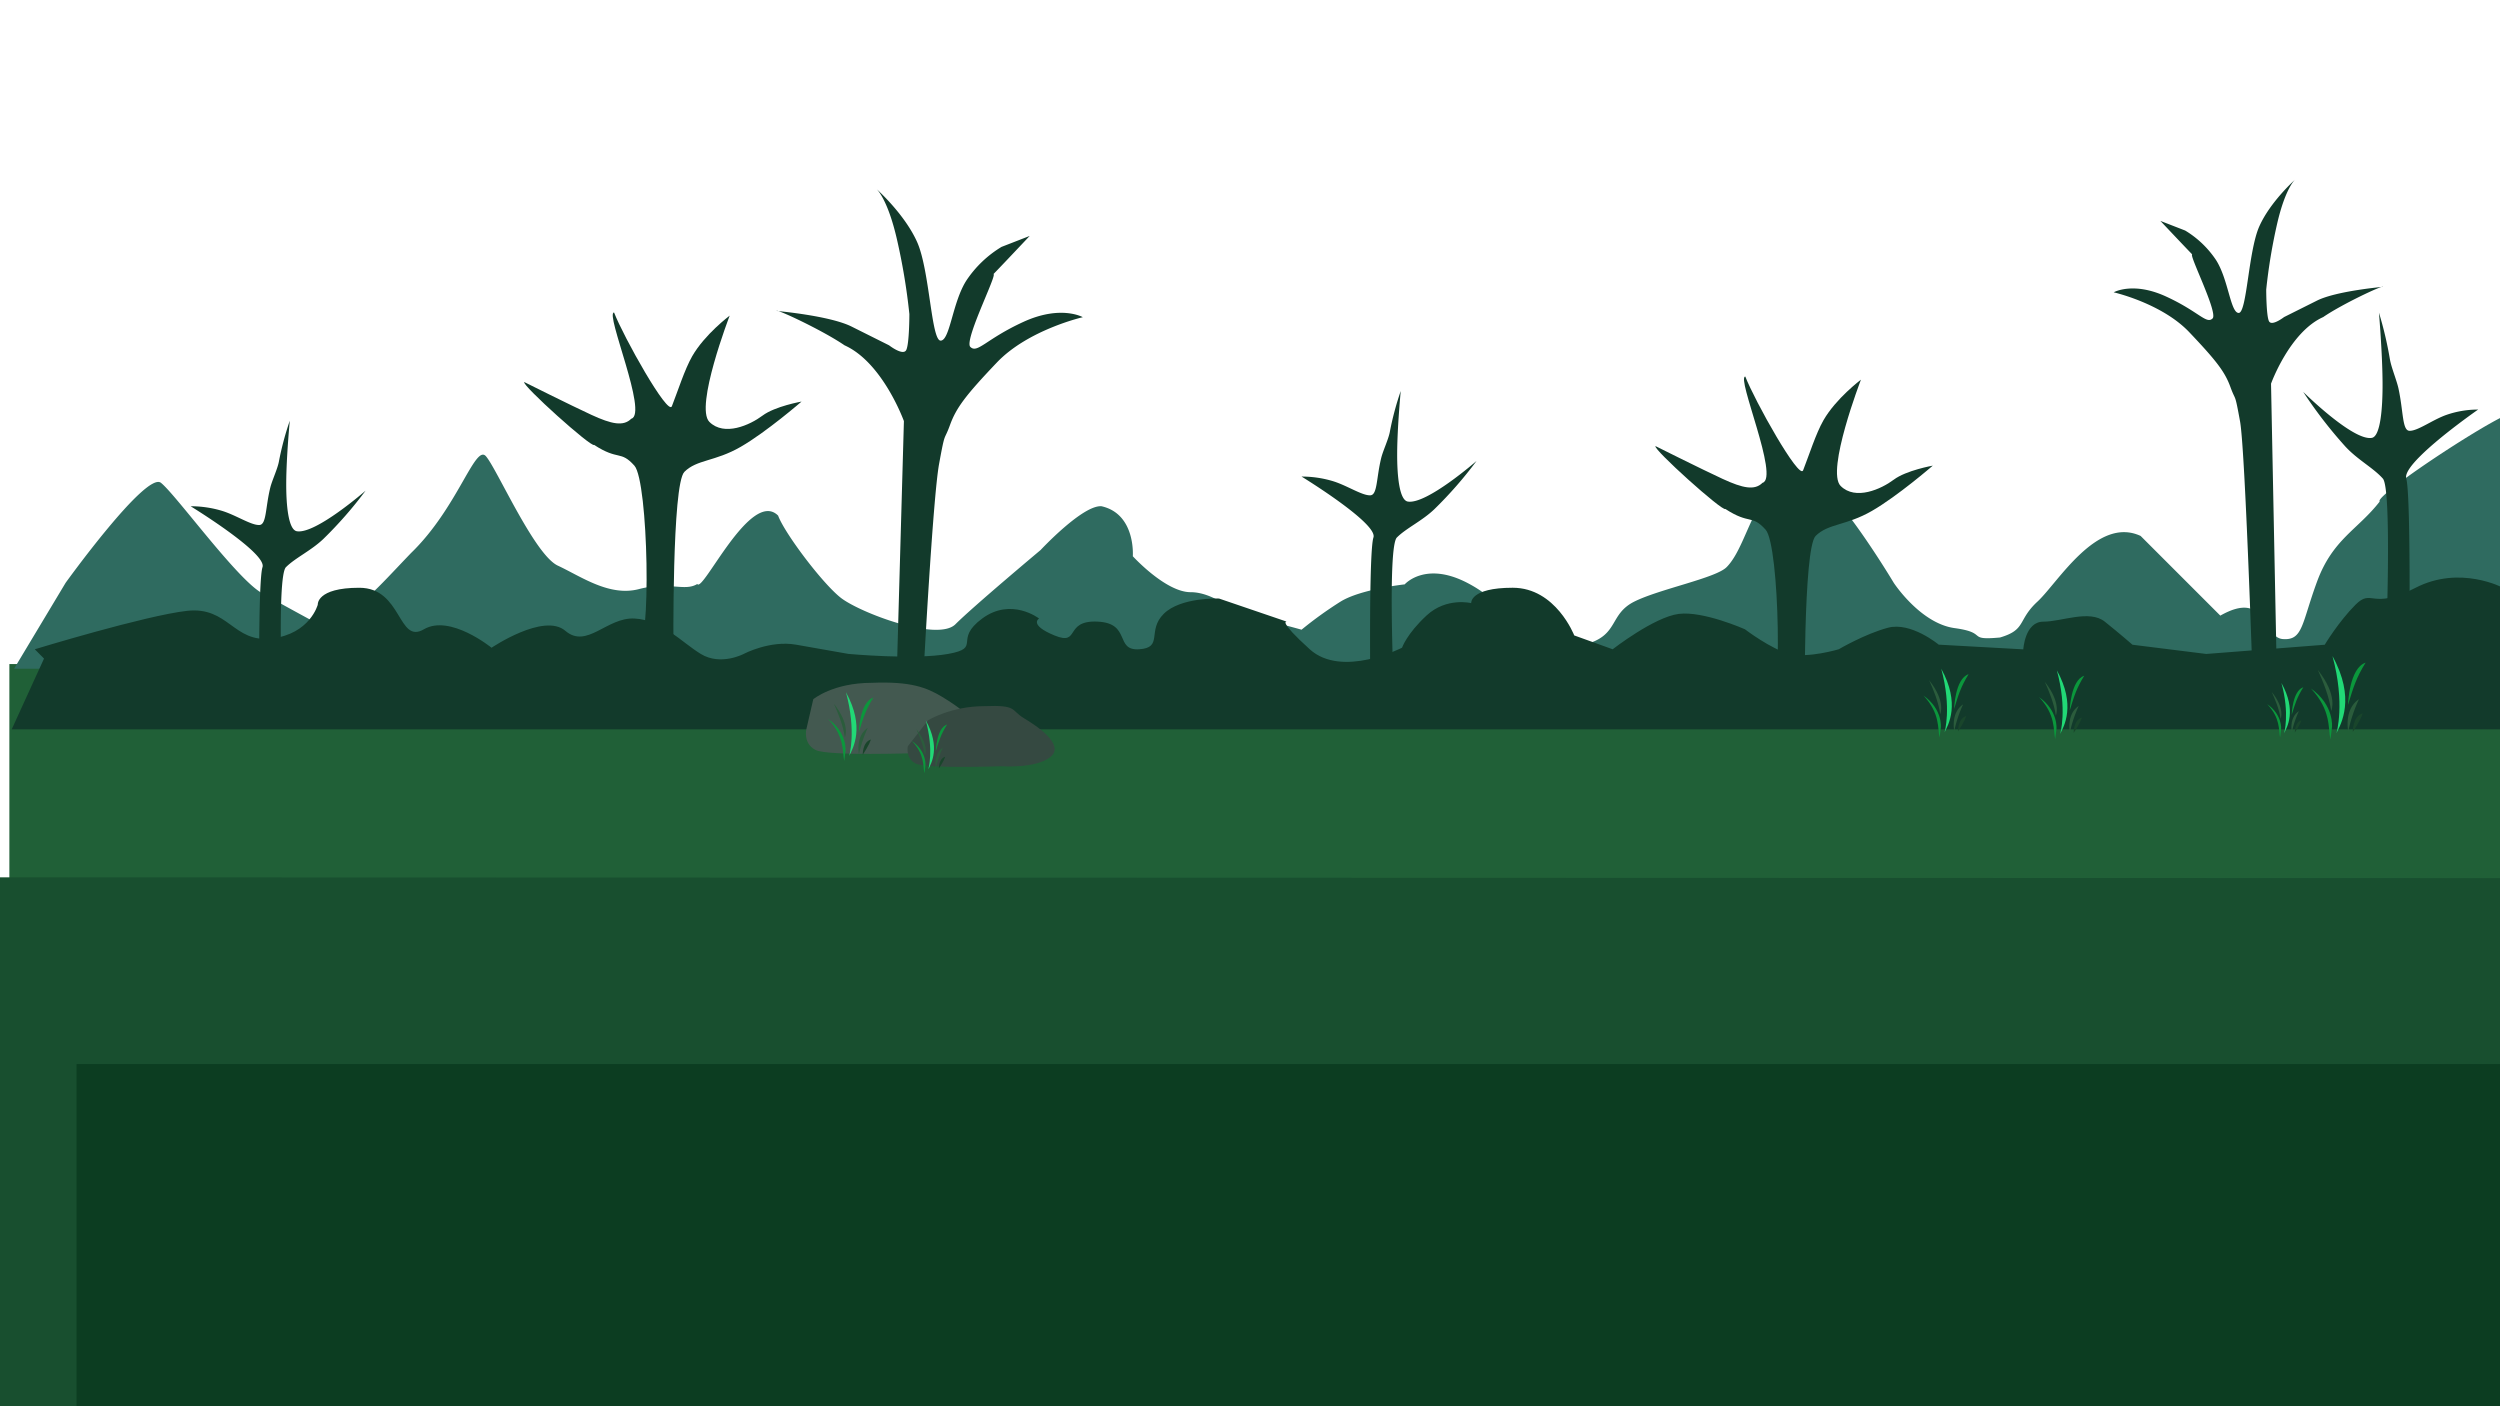 <svg xmlns="http://www.w3.org/2000/svg" xmlns:xlink="http://www.w3.org/1999/xlink" width="1600" height="900" viewBox="0 0 1600 900"><defs><style>.cls-1{fill:#21d976;}.cls-2{fill:#0b973c;}.cls-3{fill:#2b5c3c;}.cls-4{fill:#19452b;}.cls-5{fill:#206037;}.cls-6{fill:#184f2f;}.cls-7{fill:#2f6b60;}.cls-8{fill:#0c3d21;}.cls-9{fill:#123a2b;}.cls-10{fill:#435950;}.cls-11{fill:#354941;}</style><symbol id="Grass_1" data-name="Grass 1" viewBox="0 0 28.9 44.07"><path class="cls-1" d="M13.49,40.74S18.23,25.17,11.39,0C23.73,22.34,15.9,36,13.49,40.74Z"/><path class="cls-2" d="M11.13,37.63S12.47,26,0,17.15c10.77,11.43,9,21,10.32,26.92Z"/><path class="cls-3" d="M19.72,39.82s-2.42-11.58,5.65-17A81.72,81.72,0,0,0,19.72,39.82Z"/><path class="cls-4" d="M22.13,40.11s-.16-7.89,4.92-9.73C28.07,29.56,25.57,35,22.13,40.11Z"/><path class="cls-3" d="M10.72,29s3.83-7.92-7.07-21.66C6.38,13.39,9.63,21.24,10.72,29Z"/><path class="cls-2" d="M19.62,25.76S20.15,6.4,28.9,3.48C23.87,11.7,22.54,16.21,19.62,25.76Z"/></symbol></defs><title>mellemgrund-01</title><g id="mellemgrund2"><rect class="cls-5" x="6" y="425" width="1599" height="146"/></g><g id="mellemgrund1"><polygon class="cls-6" points="-3.5 561.5 1600.5 562 1599.5 901.5 -0.5 901.5 -3.5 561.5"/><g id="Layer_6" data-name="Layer 6"><path class="cls-7" d="M1421,394c30-17,27,14,40,15s12-10,22-37,26-33,40-51c-4-3.86,83-60.86,87-57,0,0,10,53-2,57s-5,75-6,107c-21,1,11,8,11,8l1-8H9l33-55s51.5-71.5,61-64,48.5,61.5,64.5,70.5S203,399,203,399s-5,3,12-4,25-17,48-41c30-29,41-70,48-62s31,63,46,70,33,20,52,15,29.25,1.75,37.25-3.25c3.47,6,34.25-61.25,51.75-43.75,4,11,28,43,40,52.5s62,28.5,73.5,17S666,352,666,352s27-29,39-28c22,5,20,32,20,32s21,23,37,23,30,15,38,16,33,8,33,8a247.51,247.51,0,0,1,25-18c13-8,41-11,41-11s13-15,40-1,25,29,32.5,34.5S996,418,1016,412s14-19,30-27,52-15,59-22c15.5-15.5,18-61,52-57,15,0,55,67,55,67s17,26,39,29,7,8,29,6c17-5,11-11,24-23s38-55,66-42"/></g></g><g id="b4-mellem"><rect class="cls-8" x="49" y="681" width="1551" height="220"/></g><g id="træer"><path class="cls-9" d="M408,415c9,1,7-107-2-117s-10-3-25.75-13.25c-1.7,1.89-46.45-38.36-44.75-40.25,0,0,30,15,43,21S399,273,404,268c11-3-17-68-11-68,6,15.5,34.49,66.41,37,60,3.8-9.7,8.18-23.57,13-32,8-14,24-26,24-26s-22.5,58.5-13,68,26,2,34-4,25-9,25-9-22.5,19.5-39,29-28,8-36,16-7,114-7,114S399,414,408,415Z"/><path class="cls-9" d="M1132,456c9,1,7-107-2-117s-10-3-25.75-13.25c-1.7,1.89-46.45-38.36-44.75-40.25,0,0,30,15,43,21S1123,314,1128,309c11-3-17-68-11-68,6,15.5,34.49,66.41,37,60,3.8-9.7,8.18-23.57,13-32,8-14,24-26,24-26s-22.5,58.5-13,68,26,2,34-4,25-9,25-9-22.5,19.5-39,29-28,8-36,16-7,114-7,114S1123,455,1132,456Z"/><path class="cls-9" d="M574,429l4.5-159.5S565,232,540.5,221c-13.63-9.38-43.67-23.47-43.5-22,0,0,34,3,48,10l24,12s9,7,11,3,2-23,2-23a399.67,399.67,0,0,0-8-48c-6-26-13-32-13-32s18,16,26,34,9,63,15,63,7.5-24.5,16.5-38.5A71.11,71.11,0,0,1,641,158l18-7s-32.5,34.5-24.5,25.5-18,41-13.5,45.5,10-5,34-16,38-3,38-3-35,8-55,29-26,29-30,40-3,3-7,25-10,135-10,135"/><path class="cls-9" d="M1457.46,446.45l-4-200.89s11.86-33,33.4-42.64c12-8.25,38.4-20.64,38.25-19.34,0,0-29.89,2.63-42.2,8.79l-21.1,10.55s-7.91,6.15-9.67,2.64-1.76-20.23-1.76-20.23a352.19,352.19,0,0,1,7-42.2c5.28-22.85,11.43-28.13,11.43-28.13s-15.82,14.07-22.86,29.89-7.91,55.39-13.18,55.39-6.6-21.54-14.51-33.85a62.45,62.45,0,0,0-19.78-18.9l-15.83-6.15s28.58,30.33,21.54,22.41,15.83,36.05,11.87,40-8.79-4.4-29.89-14.07-33.41-2.64-33.41-2.64,30.77,7,48.35,25.5,22.86,25.49,26.38,35.17,2.64,2.63,6.15,22,8.8,187.26,8.8,187.26"/><path class="cls-9" d="M877,440s-1-87,2-96c.92-2.75-3-7.47-8.94-12.69C856.62,319.46,833,305,833,305a69.1,69.1,0,0,1,20.27,3c8.9,2.76,18.49,9.23,23.73,9,4.63-.2,3.8-11.08,7-24,1.13-4.54,4.57-11.81,5.47-16.47a188.29,188.29,0,0,1,7-26.28S894.28,273,894.19,290c-.08,14.24,1.34,30.09,6.81,31,12,2,44-26,44-26a259.81,259.81,0,0,1-27,30.88c-7.88,7.54-18,12.12-24,18.12s-2,96-2,96Z"/><path class="cls-9" d="M1542,415s1-98.52-2-108.71c-.92-3.12,3-8.46,8.94-14.37,13.44-13.42,37.06-29.8,37.06-29.8a61.8,61.8,0,0,0-20.27,3.4c-8.9,3.12-18.49,10.45-23.73,10.19-4.63-.22-3.8-12.54-7-27.17-1.13-5.15-4.57-13.37-5.47-18.66a236.18,236.18,0,0,0-7-29.76s2.22,25.78,2.31,45c.08,16.13-1.34,34.07-6.81,35.1-12,2.27-44-29.44-44-29.44a287,287,0,0,0,27,35c7.88,8.54,18,13.72,24,20.52S1527,415,1527,415Z"/><path class="cls-9" d="M166,459s-1-87,2-96c.92-2.75-3-7.47-8.94-12.69C145.62,338.46,122,324,122,324a69.1,69.1,0,0,1,20.27,3c8.9,2.76,18.49,9.23,23.73,9,4.63-.2,3.8-11.08,7-24,1.13-4.54,4.57-11.81,5.47-16.47a188.29,188.29,0,0,1,7-26.28S183.28,292,183.19,309c-.08,14.24,1.34,30.09,6.81,31,12,2,44-26,44-26a259.81,259.81,0,0,1-27,30.88c-7.88,7.54-18,12.12-24,18.12s-2,96-2,96Z"/></g><g id="buske"><path class="cls-9" d="M22.26,415.54s70.87-21.65,97.45-24.6,29.52,20.66,54.13,17.71S203.37,387,203.37,387s-1-10.83,26.57-10.83,24.61,36.42,41.34,26.58,43.31,11.81,43.31,11.81,33.46-22.64,47.24-10.83,26.58-8.86,44.3-7.87,29.52,14.76,42.32,22.63,27.56,0,27.56,0,16.73-8.85,33.46-5.9l33.47,5.9s42.32,3.94,64,0,3-8.85,21.66-22.63,36.42,0,36.42,0-6.89,3.93,9.84,10.82,5.9-9.84,27.56-8.85,10.82,18.7,26.57,17.71,4.92-11.81,15.75-22.64,35.43-9.84,35.43-9.84l43.31,14.77s-5.9-1,14.76,17.71,59.06-1,59.06-1,3-8.86,15.75-20.67S941.56,386,941.56,386s-1-9.84,26.58-9.84,39.37,30.51,39.37,30.51l24.6,8.86s26.58-20.67,42.33-22.64,42.32,9.85,42.32,9.85,16.73,12.79,28.54,15.74,31.5-2.95,31.5-2.95,16.73-9.84,31.5-13.78,32.48,10.83,32.48,10.83l54.13,3s1-17.71,12.8-17.71,29.52-7.88,39.37,0,17.71,14.76,17.71,14.76l47.25,5.9,75.79-5.9s8.85-14.76,19.68-25.59,9.84,3.94,38.39-10.83,56.1,0,56.1,0v90.55H7.5l20.67-45.27Z"/></g><g id="sten-mellem"><path class="cls-10" d="M516,467l4.5-19.5S533,437,558,437c25-1,35,3,45,9s31,20,20,29-37,7-37,7-56,2-64-2S516,467,516,467Z"/><path class="cls-11" d="M581,477.6l13-16.66s14.65-9,36-9c21.35-.86,16.73,2.56,25.27,7.68s26.47,17.08,17.08,24.77-31.6,6-31.6,6-47.83,1.71-54.66-1.71S581,477.6,581,477.6Z"/></g><g id="blomster"><use width="28.9" height="44.07" transform="translate(530 443)" xlink:href="#Grass_1"/><use width="28.9" height="44.07" transform="translate(1231 428)" xlink:href="#Grass_1"/><use width="28.9" height="44.07" transform="translate(1305 429)" xlink:href="#Grass_1"/><use width="28.9" height="44.07" transform="translate(1479 419.9) scale(1.21 1.21)" xlink:href="#Grass_1"/><use width="28.9" height="44.07" transform="translate(1451 437.1) scale(0.8 0.79)" xlink:href="#Grass_1"/><use width="28.9" height="44.07" transform="translate(583.59 461) scale(0.78 0.77)" xlink:href="#Grass_1"/></g></svg>

